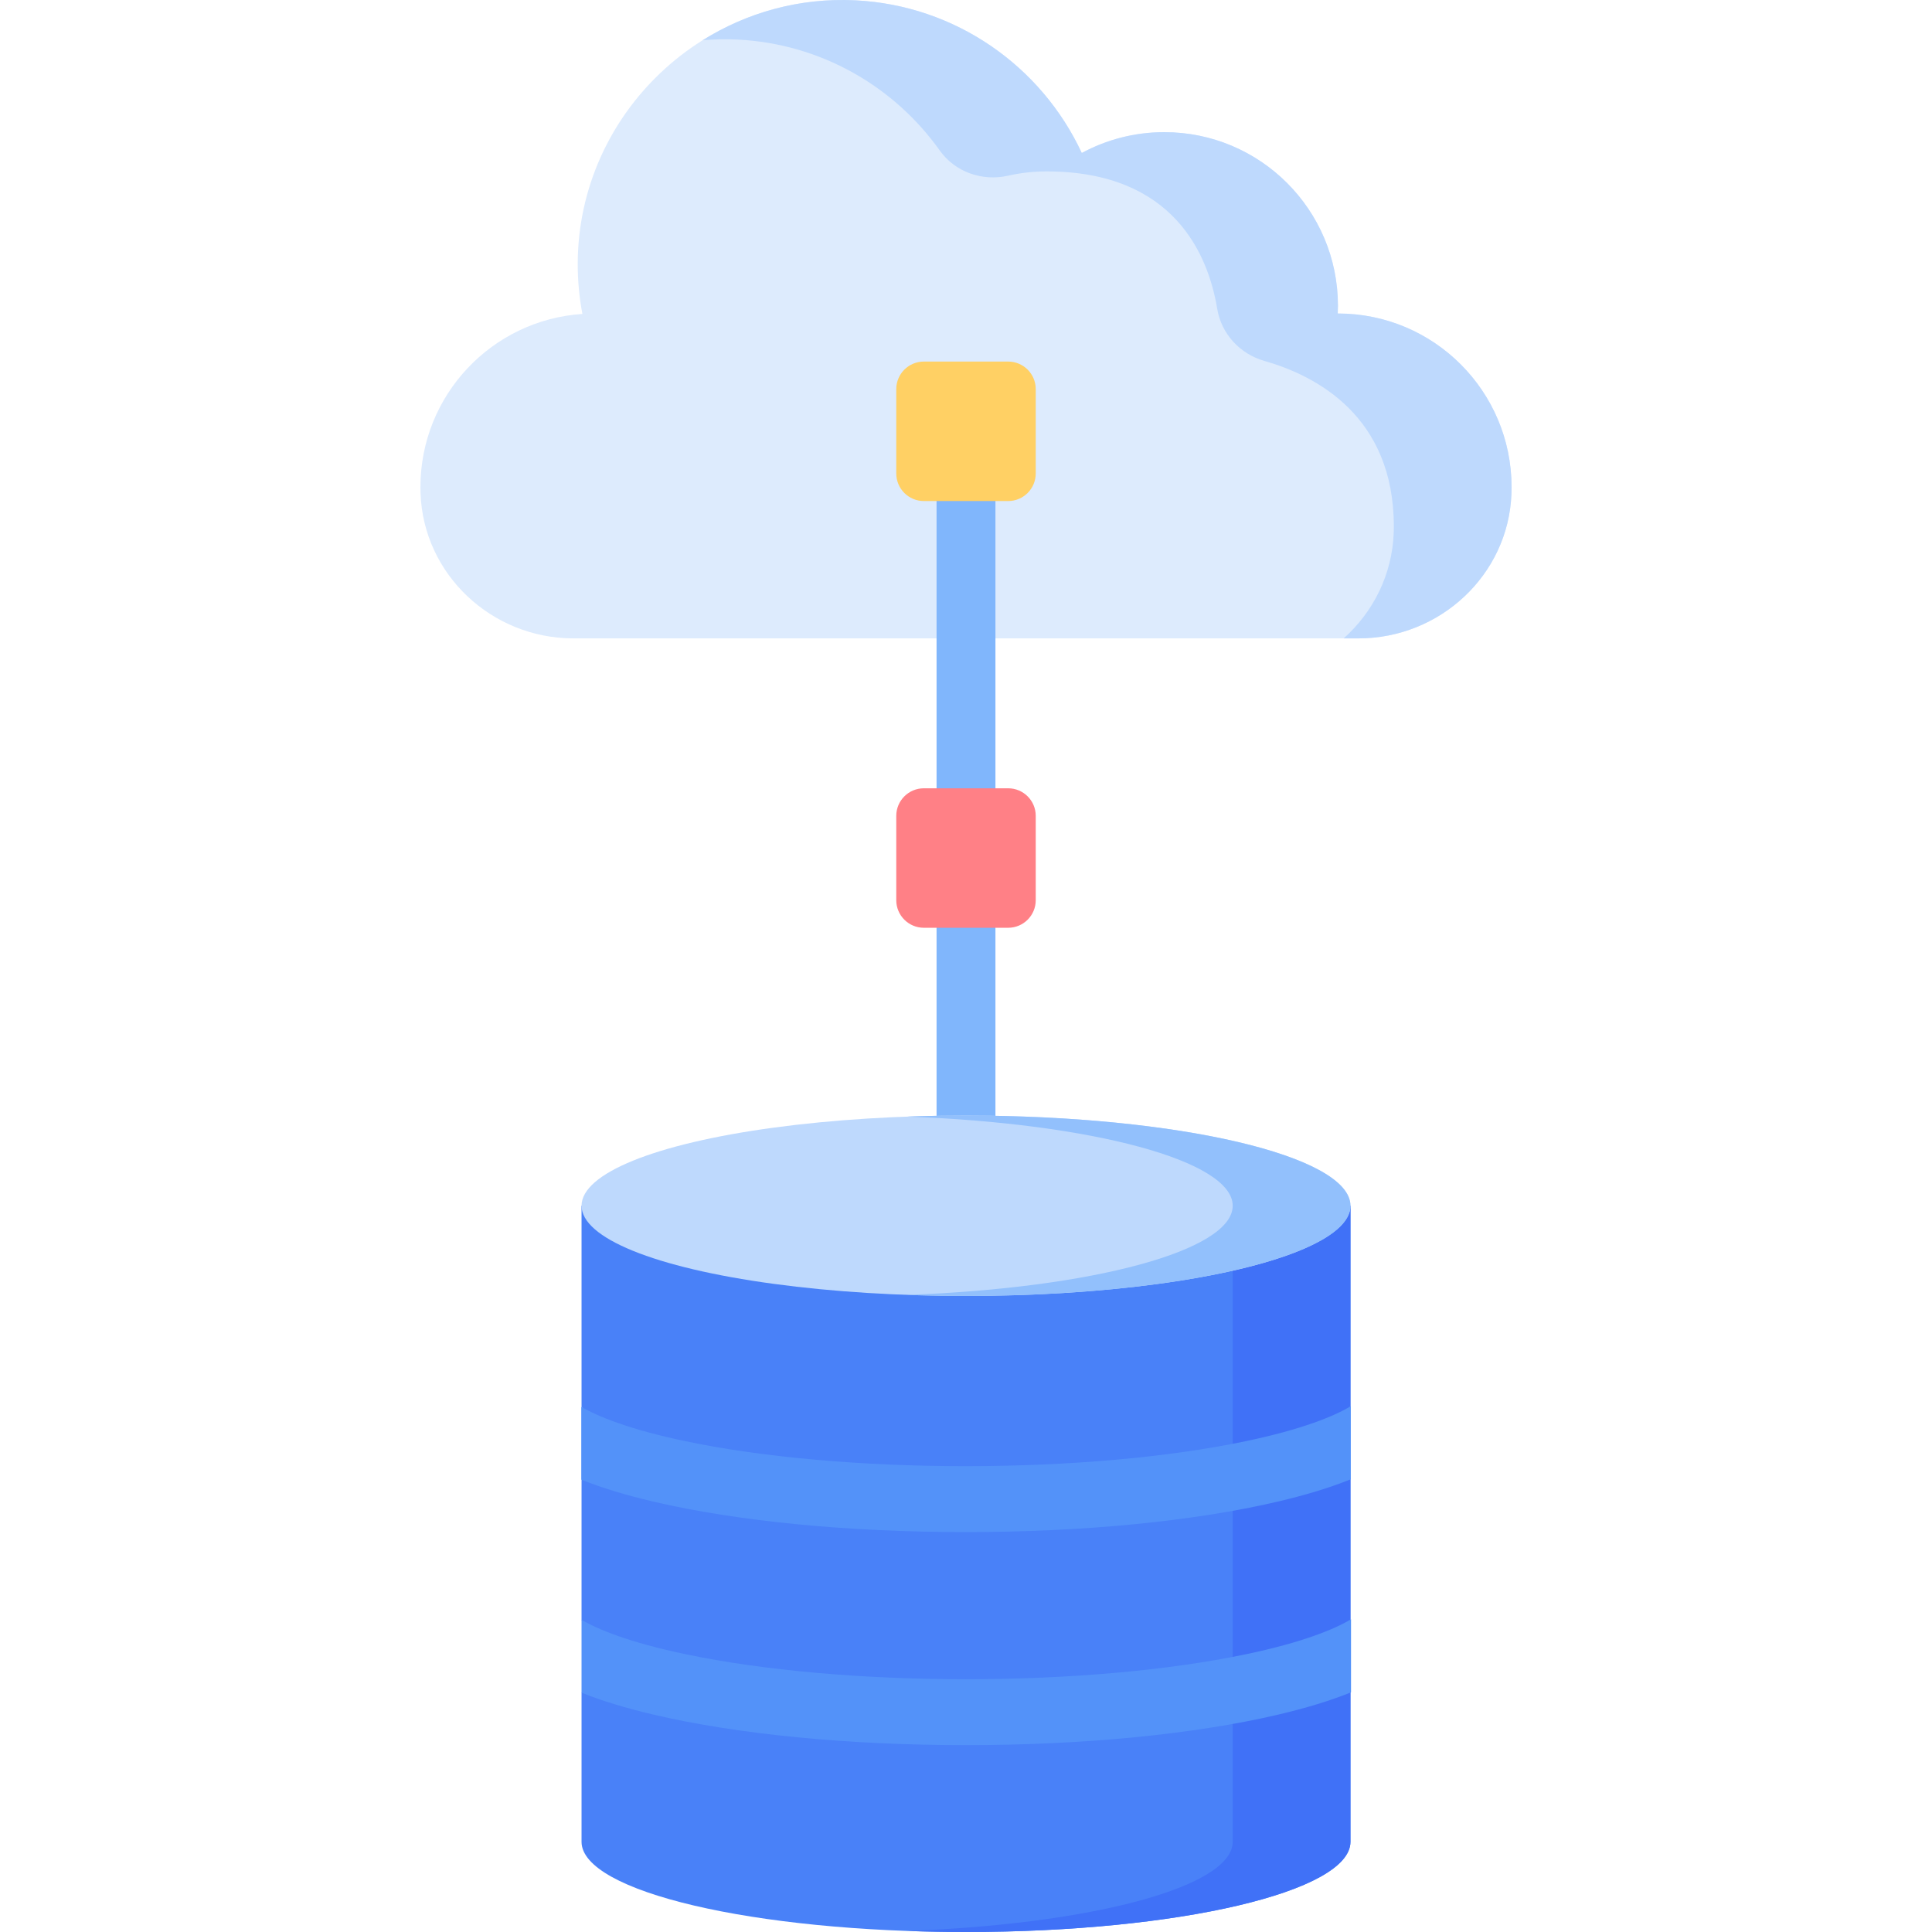<svg id="Capa_1" enable-background="new 0 0 492.236 492.236" height="512" viewBox="0 0 492.236 492.236" width="512" xmlns="http://www.w3.org/2000/svg"><g><path d="m246.118 301.915c-4.143 0-7.5-4.522-7.5-10.1v-59.024c0-5.578 3.357-10.1 7.5-10.1s7.5 4.522 7.5 10.1v59.024c0 5.579-3.357 10.1-7.5 10.1z" fill="#80b6fc"/><path d="m146.091 162.648h200.054c20.759 0 38.234-16.246 38.947-36.993.018-.513.026-1.027.026-1.544 0-24.431-19.805-44.237-44.237-44.237-.017 0-.033.001-.05.001.029-.653.05-1.308.05-1.968 0-24.431-19.805-44.237-44.237-44.237-7.611 0-14.773 1.924-21.027 5.309-10.259-22.063-32.114-37.643-57.736-38.899-38.093-1.867-70.48 28.747-70.687 66.885-.024 4.453.389 8.804 1.19 13.019-23.045 1.529-41.267 20.694-41.267 44.126 0 .517.009 1.032.027 1.544.713 20.748 18.188 36.994 38.947 36.994z" fill="#ddebfd"/><path d="m340.882 79.874c-.017 0-.033.001-.05.001.029-.653.05-1.308.05-1.968 0-24.431-19.805-44.237-44.237-44.237-7.611 0-14.773 1.924-21.027 5.309-10.259-22.063-32.114-37.643-57.736-38.899-14.205-.696-27.614 3.129-38.86 10.172 2.911-.242 5.865-.319 8.86-.172 21.27 1.043 39.944 11.956 51.543 28.255 3.915 5.502 10.822 7.92 17.408 6.428 3.156-.715 6.44-1.093 9.813-1.093 32.488 0 41.216 21.353 43.481 35.029 1.058 6.386 5.804 11.493 12.029 13.265 13.121 3.736 32.964 14.034 32.964 42.146 0 .517-.009 1.031-.026 1.544-.369 10.755-5.25 20.293-12.751 26.993h3.805c20.638 0 38.084-16.058 38.935-36.678.026-.617.038-1.236.038-1.859-.003-24.43-19.808-44.236-44.239-44.236z" fill="#bed9fd"/><path d="m344.07 307.202h-195.904v51.21l10 11.304-10 7.267v35.71l5 11.157-5 7.414v37.991c0 12.693 43.854 22.982 97.952 22.982 54.097 0 97.952-10.289 97.952-22.982z" fill="#4981f8"/><path d="m314.07 307.202v162.052c0 11.496-35.975 21.02-82.952 22.714 4.89.176 9.899.268 15 .268 54.097 0 97.952-10.289 97.952-22.982v-38.084l-3-4.557 3-14.061v-35.662l-5-7.397 5-11.22v-51.071z" fill="#4071f7"/><ellipse cx="246.118" cy="307.202" fill="#bed9fd" rx="97.952" ry="22.982"/><path d="m246.118 284.219c-5.101 0-10.11.092-15 .268 46.977 1.694 82.952 11.218 82.952 22.714s-35.975 21.02-82.952 22.714c4.89.176 9.899.268 15 .268 54.097 0 97.952-10.29 97.952-22.982s-43.855-22.982-97.952-22.982z" fill="#92c0fc"/><path d="m344.214 412.553c-4.016 2.435-12.086 5.842-26.802 8.924-19.568 4.098-44.903 6.355-71.339 6.355s-51.771-2.257-71.339-6.355c-14.438-3.024-22.476-6.36-26.568-8.785v18.57c5.138 2.066 11.261 3.932 18.398 5.606 21.335 5.004 49.572 7.759 79.508 7.759s58.174-2.755 79.509-7.759c7.244-1.699 13.448-3.595 18.632-5.698v-18.617z" fill="#5392f9"/><path d="m344.142 358.272c-4.017 2.435-12.086 5.842-26.802 8.924-19.568 4.098-44.903 6.355-71.339 6.355s-51.771-2.257-71.339-6.355c-14.438-3.024-22.476-6.36-26.568-8.785v18.57c5.138 2.066 11.261 3.932 18.398 5.606 21.335 5.004 49.572 7.759 79.509 7.759 29.936 0 58.174-2.756 79.508-7.759 7.244-1.699 13.448-3.595 18.632-5.698v-18.617z" fill="#5392f9"/><path d="m246.118 219.156c-4.143 0-7.5-4.23-7.5-9.449v-90.37c0-5.218 3.357-9.449 7.5-9.449s7.5 4.23 7.5 9.449v90.37c0 5.219-3.357 9.449-7.5 9.449z" fill="#80b6fc"/><path d="m256.86 236.378h-21.484c-3.88 0-7.026-3.146-7.026-7.026v-21.484c0-3.88 3.146-7.026 7.026-7.026h21.484c3.88 0 7.026 3.146 7.026 7.026v21.484c0 3.881-3.146 7.026-7.026 7.026z" fill="#ff8086"/><path d="m256.86 127.656h-21.484c-3.88 0-7.026-3.146-7.026-7.026v-21.484c0-3.88 3.146-7.026 7.026-7.026h21.484c3.88 0 7.026 3.146 7.026 7.026v21.484c0 3.88-3.146 7.026-7.026 7.026z" fill="#ffd064"/></g></svg>